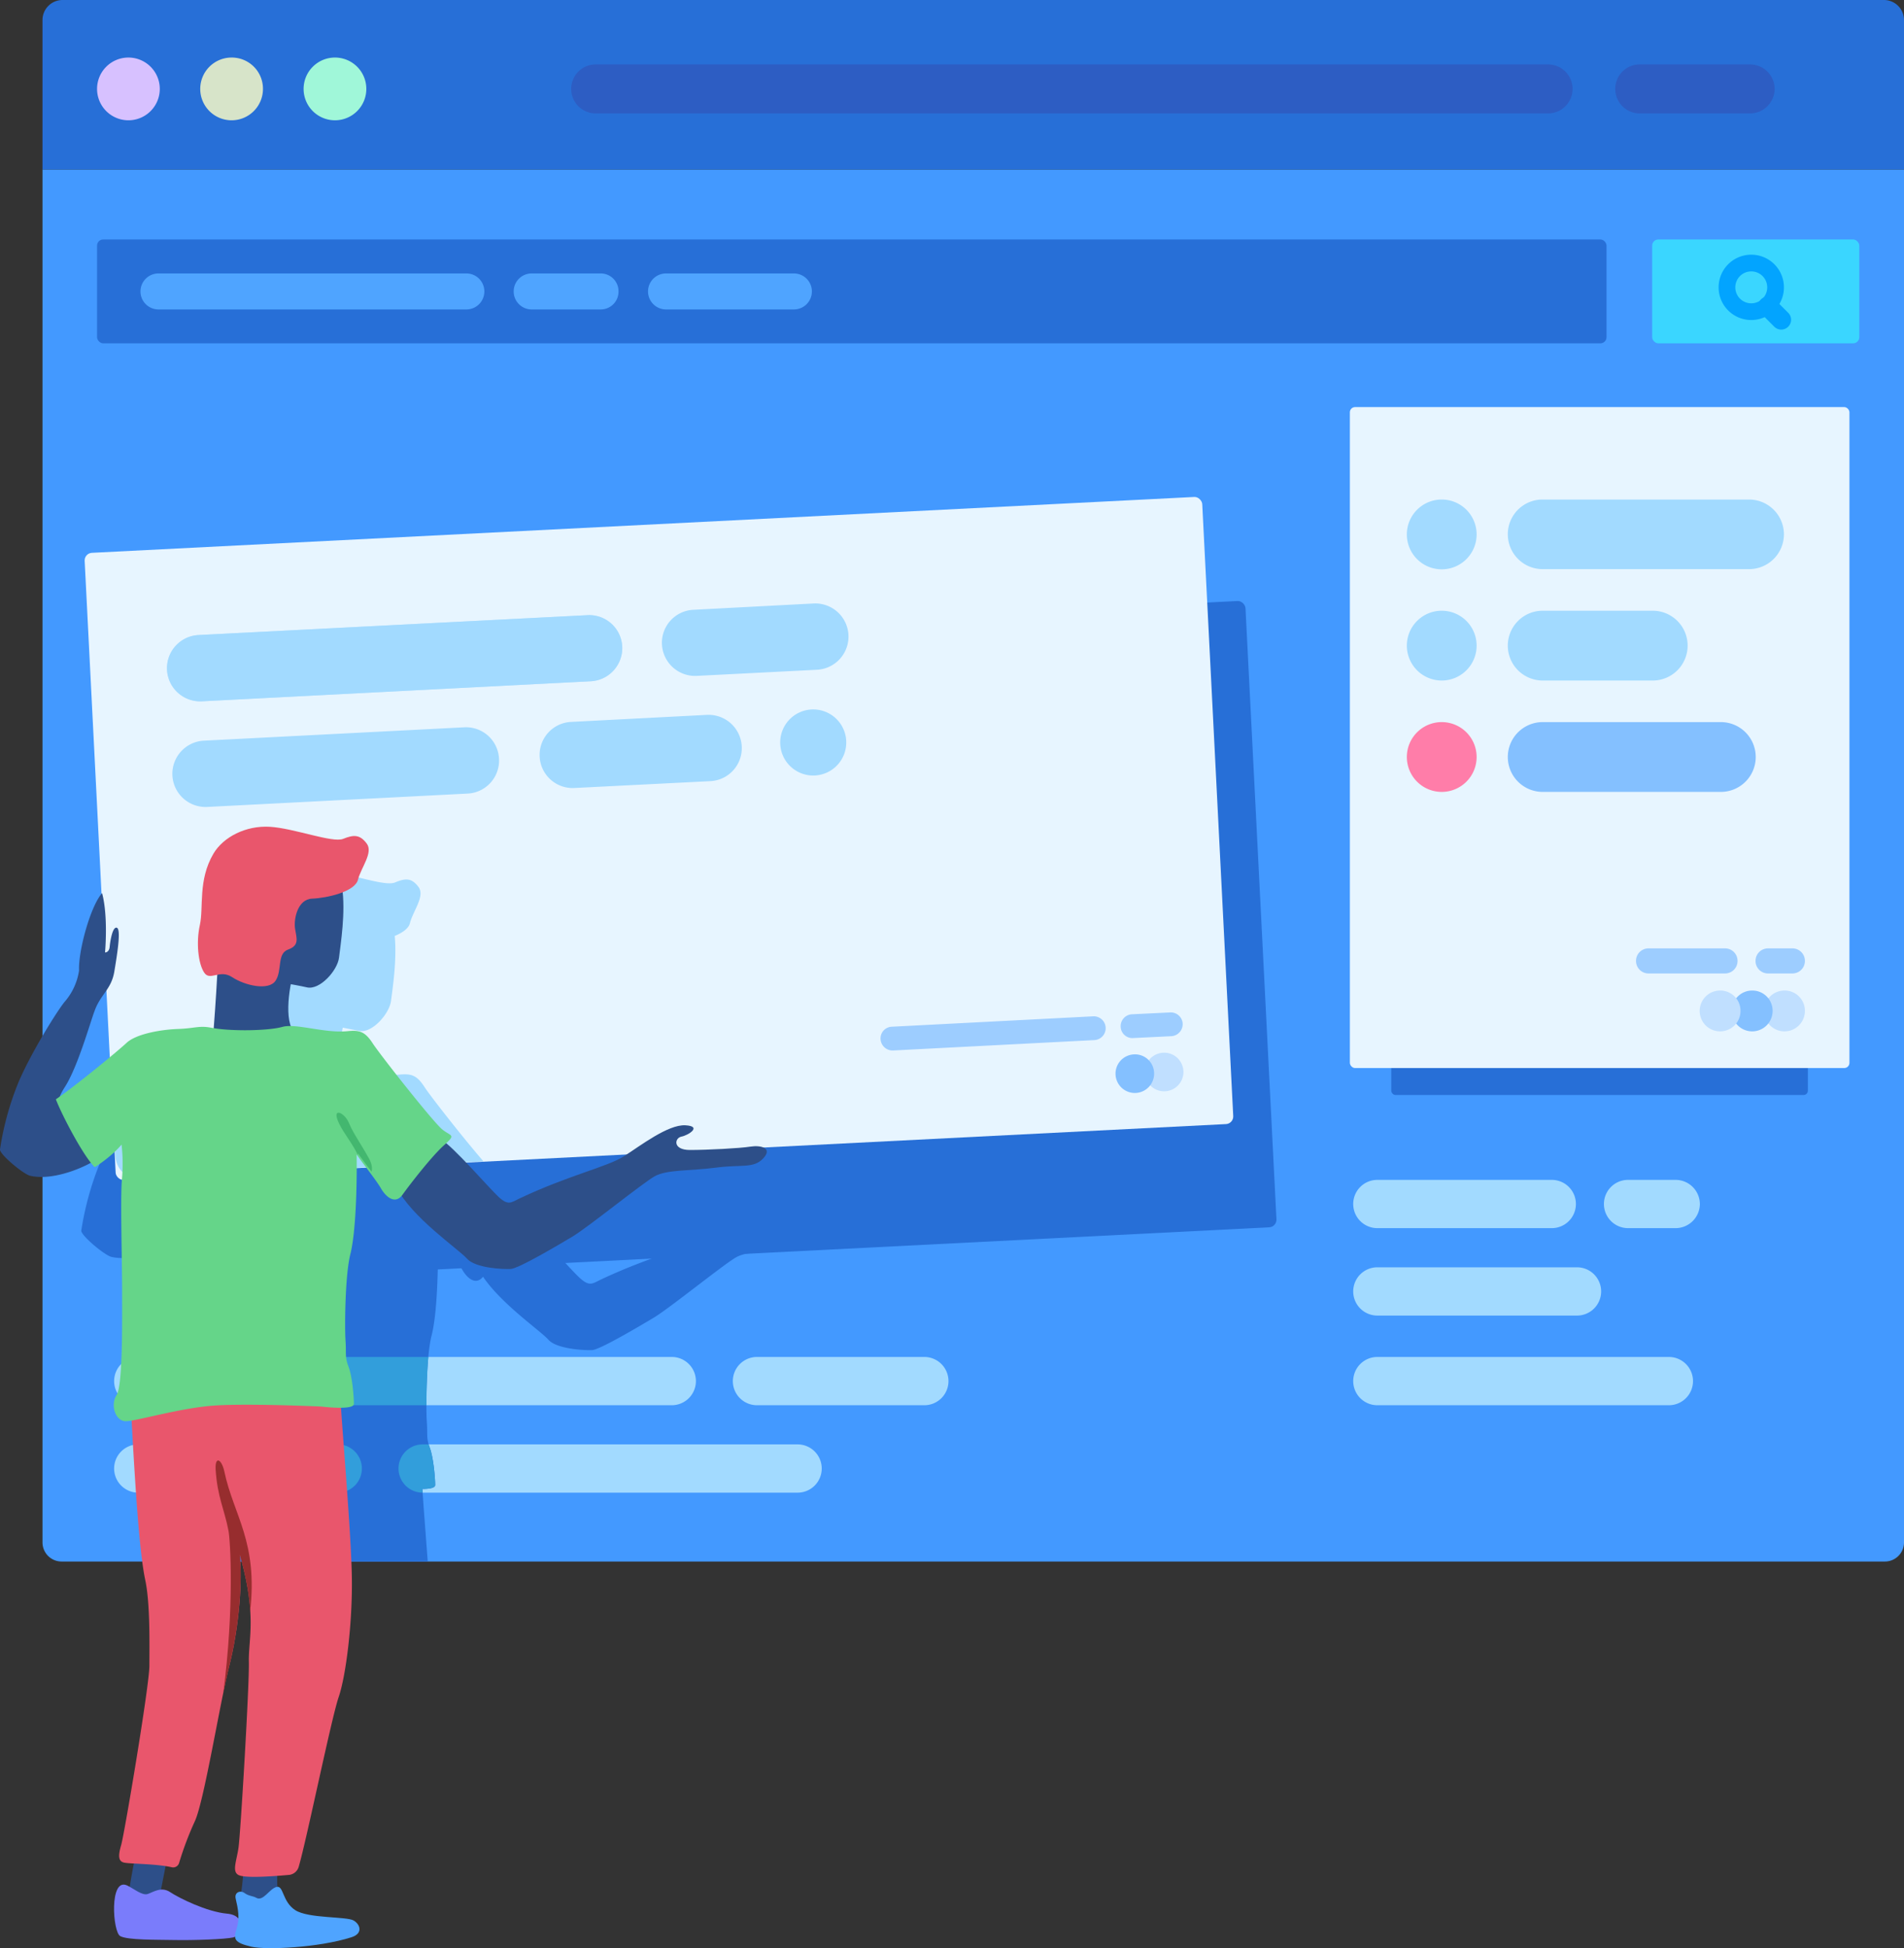 <svg xmlns="http://www.w3.org/2000/svg" width="1026" height="1049.5" viewBox="0 0 1026 1049.5">
  <rect x="0" y="0" width="1026" height="1049.5" fill="#333333" stroke="none"/>
  <title>LDigital66_171474640</title>
  <g id="Layer_2" data-name="Layer 2">
    <g id="_171474640">
      <g id="LDigital66_171474640">
        <path d="M22.9,91.3H1026a0,0,0,0,1,0,0V830.9a10.3,10.3,0,0,1-10.3,10.3H33.2a10.3,10.3,0,0,1-10.3-10.3V91.3A0,0,0,0,1,22.9,91.3Z" fill="#4399ff"/>
        <g>
          <path d="M362,757H74.5a13,13,0,0,1-13-13h0a13,13,0,0,1,13-13H362a13,13,0,0,1,13,13h0A13,13,0,0,1,362,757Z" fill="#a2daff"/>
          <path d="M182,804.1H74.5a13,13,0,0,1-13-13h0a13,13,0,0,1,13-13H182a13.1,13.1,0,0,1,13.1,13h0A13.1,13.1,0,0,1,182,804.1Z" fill="#a2daff"/>
          <path d="M429.8,804.1h-202a13,13,0,0,1-13-13h0a13,13,0,0,1,13-13h202a13,13,0,0,1,13,13h0A13,13,0,0,1,429.8,804.1Z" fill="#a2daff"/>
          <path d="M498.1,757H407.9a13,13,0,0,1-13-13h0a13,13,0,0,1,13-13h90.2a13,13,0,0,1,13,13h0A13,13,0,0,1,498.1,757Z" fill="#a2daff"/>
        </g>
        <g>
          <path d="M836.2,661.6h-94a13,13,0,0,1-13-13h0a13,13,0,0,1,13-13h94a13,13,0,0,1,13,13h0A13,13,0,0,1,836.2,661.6Z" fill="#a2daff"/>
          <path d="M902.9,661.6H877.3a13,13,0,0,1-13-13h0a13,13,0,0,1,13-13h25.6a13.1,13.1,0,0,1,13.1,13h0A13.1,13.1,0,0,1,902.9,661.6Z" fill="#a2daff"/>
          <path d="M849.8,708.7H742.2a13,13,0,0,1-13-13h0a13,13,0,0,1,13-13H849.8a13,13,0,0,1,13,13h0A13,13,0,0,1,849.8,708.7Z" fill="#a2daff"/>
          <path d="M899.3,757H742.2a13,13,0,0,1-13-13h0a13,13,0,0,1,13-13H899.3a13,13,0,0,1,13,13h0A13,13,0,0,1,899.3,757Z" fill="#a2daff"/>
        </g>
        <path d="M33.7,0h981.4A10.8,10.8,0,0,1,1026,10.8V91.3a0,0,0,0,1,0,0H22.9a0,0,0,0,1,0,0V10.8A10.8,10.8,0,0,1,33.7,0Z" fill="#276fd7"/>
        <rect x="52.3" y="129" width="813.4" height="55.95" rx="3.3" fill="#276fd7"/>
        <path d="M321,61.1H834.2a13.2,13.2,0,0,0,13.2-13.2h0a13.2,13.2,0,0,0-13.2-13.2H321a13.2,13.2,0,0,0-13.2,13.2h0A13.2,13.2,0,0,0,321,61.1Z" fill="#2d5dc3"/>
        <path d="M85.5,166.7H251.2A9.7,9.7,0,0,0,261,157h0a9.7,9.7,0,0,0-9.8-9.7H85.5a9.7,9.7,0,0,0-9.8,9.7h0A9.7,9.7,0,0,0,85.5,166.7Z" fill="#4fa4ff"/>
        <path d="M286.6,166.7h37a9.6,9.6,0,0,0,9.7-9.7h0a9.6,9.6,0,0,0-9.7-9.7h-37a9.7,9.7,0,0,0-9.8,9.7h0A9.7,9.7,0,0,0,286.6,166.7Z" fill="#4fa4ff"/>
        <path d="M358.9,166.7h68.8a9.7,9.7,0,0,0,9.8-9.7h0a9.7,9.7,0,0,0-9.8-9.7H358.9a9.7,9.7,0,0,0-9.7,9.7h0A9.7,9.7,0,0,0,358.9,166.7Z" fill="#4fa4ff"/>
        <path d="M883.6,61.1H943a13.3,13.3,0,0,0,13.3-13.2h0A13.3,13.3,0,0,0,943,34.7H883.6a13.2,13.2,0,0,0-13.2,13.2h0A13.2,13.2,0,0,0,883.6,61.1Z" fill="#2d5dc3"/>
        <rect x="890.3" y="129" width="111.6" height="55.95" rx="3.3" fill="#3ad6ff"/>
        <rect x="749.7" y="292.9" width="224.5" height="296.98" rx="2.3" fill="#276fd7"/>
        <rect x="727.4" y="219.3" width="269.2" height="356.06" rx="2.8" fill="#e7f5ff"/>
        <g>
          <path d="M795.7,287.8a18.8,18.8,0,1,1-18.8-18.7A18.8,18.8,0,0,1,795.7,287.8Z" fill="#a2daff"/>
          <path d="M942.5,306.6H831.2a18.8,18.8,0,0,1-18.7-18.8h0a18.7,18.7,0,0,1,18.7-18.7H942.5a18.8,18.8,0,0,1,18.8,18.7h0A18.8,18.8,0,0,1,942.5,306.6Z" fill="#a2daff"/>
          <path d="M795.7,347.8A18.8,18.8,0,1,1,776.9,329,18.8,18.8,0,0,1,795.7,347.8Z" fill="#a2daff"/>
          <path d="M890.6,366.6H831.2a18.8,18.8,0,0,1-18.7-18.8h0A18.8,18.8,0,0,1,831.2,329h59.4a18.8,18.8,0,0,1,18.8,18.8h0A18.8,18.8,0,0,1,890.6,366.6Z" fill="#a2daff"/>
          <path d="M795.7,407.8A18.8,18.8,0,1,1,776.9,389,18.8,18.8,0,0,1,795.7,407.8Z" fill="#ff7da9"/>
          <path d="M927.3,426.6H831.2a18.8,18.8,0,0,1-18.7-18.8h0A18.8,18.8,0,0,1,831.2,389h96.1a18.8,18.8,0,0,1,18.8,18.8h0A18.8,18.8,0,0,1,927.3,426.6Z" fill="#84c0ff"/>
        </g>
        <path d="M929.6,524.4H888.4a6.7,6.7,0,0,1-6.8-6.7h0a6.7,6.7,0,0,1,6.8-6.8h41.2a6.7,6.7,0,0,1,6.7,6.8h0A6.7,6.7,0,0,1,929.6,524.4Z" fill="#9dcdff"/>
        <path d="M965.9,524.4H952.7a6.7,6.7,0,0,1-6.7-6.7h0a6.7,6.7,0,0,1,6.7-6.8h13.2a6.7,6.7,0,0,1,6.7,6.8h0A6.7,6.7,0,0,1,965.9,524.4Z" fill="#9dcdff"/>
        <g>
          <path d="M972.6,544.6a11,11,0,1,1-10.9-11A10.9,10.9,0,0,1,972.6,544.6Z" fill="#c0dfff"/>
          <path d="M955.2,544.6a11,11,0,1,1-10.9-11A10.9,10.9,0,0,1,955.2,544.6Z" fill="#84c0ff"/>
          <path d="M937.9,544.6a11,11,0,1,1-11-11A10.9,10.9,0,0,1,937.9,544.6Z" fill="#c0dfff"/>
        </g>
        <path d="M448.1,661.4c-5.7.9-23,1.8-32.5,1.8s-8.1-6.5-4.5-7.2,11.3-5.7,2-6.1S388.9,661,380,666.6s-29.7,10.2-56.2,22.7c-4.6,2.2-6.1,3.9-11.3-.8s-19.9-22-28.2-28.9c5.1-4.7,2.4-3.8-2.1-7.4s-33.5-40.1-37.6-46.5-7-7.2-13.6-6.5c-10.1,1-22.6-2.4-30.4-2.7-2.2-5.7-1.5-15.1-.1-22.7,3.4.6,6.6,1.3,8.7,1.8,7,1.6,16.5-9.2,17.3-16.1s3.3-22,2-35.1c4.2-1.7,7.6-3.9,8.3-6.8,1.6-6.6,8.3-14.6,4.6-19.5s-6.9-4.8-12.7-2.5-26.4-5.7-39.4-6.5-25.1,5.5-30.5,14.5c-8.4,14.3-5.2,28.9-7.2,38.4s-.9,20.7,2.2,25.7c1.8,2.7,4.2,1.7,7.1,1.1-.5,10-1.3,20.9-1.9,28.8l-1.6-.3c-6.2-1.2-8.7.5-17.5.7s-22.4,2.5-27.9,7.5-24.7,20.9-35.9,28.9a23.7,23.7,0,0,1,2.7-5.2c7.1-10.9,14-35.7,16-41,3.3-8.9,9.1-11.5,10.6-21.1s3.7-22.7,1.4-23.6-3.6,7-3.8,10.2-2.6,3.1-2.6,3.1,1.8-19.4-1.6-32c-6.6,7.7-12.9,31.9-12.4,41.7a33.1,33.1,0,0,1-7.7,16.8c-3.8,4.5-18.3,27.6-25.1,43.8a163.9,163.9,0,0,0-9.8,35.8c-.3,2.6,12.8,13.5,16.3,14.2,10.6,2.4,24.9-2.7,32.7-7l2,2.3a60,60,0,0,0,14.5-12.1,88.2,88.2,0,0,1,.3,18.7c-1,10.5,0,44,0,60.5s.5,50.6-2.9,55.8-.7,14,5,14l3-.3c.6,9.7,1.2,21,2,32.2H230.5c-1.1-14.5-2.2-28.7-2.9-39.1,3.7,0,6.9-.5,6.9-2.1,0-3.6-.9-14.7-2.9-20.1s-1.1-6.8-1.6-13.9-.4-35.1,2.6-46.7,3.6-35.8,3.4-53.7c1.6,2.5,10.6,14,13.1,18.4s7.2,8.7,11.2,3.8c10.1,14.9,31.1,29.2,35.2,33.9s17.8,5.8,23.6,5.6c4.1-.2,24.7-12.4,33.1-17.4s37.9-28.9,44.5-32.6,19.2-2.8,33-4.6,20.2.7,25.4-5S453.8,660.5,448.1,661.4Z" fill="#276fd7"/>
        <rect x="75.7" y="338.4" width="604.5" height="337.82" rx="4.1" transform="translate(-25.5 20) rotate(-2.9)" fill="#276fd7"/>
        <rect x="53.8" y="282.3" width="603" height="338.26" rx="4.1" transform="translate(-22.6 18.8) rotate(-2.9)" fill="#e7f5ff"/>
        <path d="M228.7,585.5c-4.1-6.3-7-7.2-13.6-6.6-10.1,1-22.6-2.3-30.4-2.6-2.1-5.8-1.5-15.1,0-22.7l8.6,1.7c7,1.7,16.5-9.1,17.4-16.1s3.2-21.9,2-35c4.1-1.7,7.5-4,8.2-6.9,1.6-6.5,8.3-14.6,4.6-19.5s-6.9-4.8-12.7-2.4-26.3-5.7-39.4-6.5-25.1,5.5-30.4,14.5c-8.5,14.3-5.3,28.8-7.3,38.4s-.9,20.7,2.2,25.6c1.8,2.8,4.2,1.8,7.1,1.2-.5,9.9-1.3,20.9-1.9,28.8l-1.6-.3c-6.2-1.2-8.7.5-17.5.7s-22.4,2.5-27.8,7.5-23.1,19.5-34.5,27.8l.5,9.8a12.9,12.9,0,0,0,13.6,12.2l184.7-9.5C250.4,614,231.9,590.5,228.7,585.5Z" fill="#a2daff"/>
        <path d="M318.4,367,108.7,377.8A17.9,17.9,0,0,1,90,360.9h0a17.9,17.9,0,0,1,16.9-18.8l209.6-10.7a17.8,17.8,0,0,1,18.8,16.9h0A17.9,17.9,0,0,1,318.4,367Z" fill="#c0e6ff"/>
        <path d="M318.4,367,108.7,377.8A17.9,17.9,0,0,1,90,360.9h0a17.9,17.9,0,0,1,16.9-18.8l209.6-10.7a17.8,17.8,0,0,1,18.8,16.9h0A17.9,17.9,0,0,1,318.4,367Z" fill="#a2daff"/>
        <path d="M440.3,360.8l-64.9,3.3a17.9,17.9,0,0,1-18.7-16.9h0a17.8,17.8,0,0,1,16.9-18.7l64.8-3.4A17.9,17.9,0,0,1,457.2,342h0A17.9,17.9,0,0,1,440.3,360.8Z" fill="#a2daff"/>
        <path d="M456,399.1a17.8,17.8,0,1,1-18.7-16.9A17.8,17.8,0,0,1,456,399.1Z" fill="#a2daff"/>
        <path d="M252,427.5l-140.3,7.2a17.9,17.9,0,0,1-18.8-16.9h0A17.9,17.9,0,0,1,109.8,399l140.4-7.2a17.8,17.8,0,0,1,18.7,16.9h0A17.8,17.8,0,0,1,252,427.5Z" fill="#a2daff"/>
        <path d="M382.8,420.8l-73.3,3.7a17.8,17.8,0,0,1-18.7-16.9h0a17.8,17.8,0,0,1,16.9-18.7l73.3-3.8A17.9,17.9,0,0,1,399.7,402h0A17.8,17.8,0,0,1,382.8,420.8Z" fill="#a2daff"/>
        <path d="M589.7,560.3l-108.5,5.6a6.5,6.5,0,0,1-6.7-6.1h0a6.3,6.3,0,0,1,6-6.7L589,547.5a6.4,6.4,0,0,1,6.8,6.1h0A6.4,6.4,0,0,1,589.7,560.3Z" fill="#9dcdff"/>
        <path d="M631.2,558.2l-20.6,1a6.3,6.3,0,0,1-6.7-6h0a6.4,6.4,0,0,1,6-6.8l20.7-1a6.4,6.4,0,0,1,6.7,6h0A6.5,6.5,0,0,1,631.2,558.2Z" fill="#9dcdff"/>
        <path d="M637.7,577a10.4,10.4,0,1,1-10.9-9.9A10.4,10.4,0,0,1,637.7,577Z" fill="#c0dfff"/>
        <path d="M621.9,577.8A10.4,10.4,0,1,1,611,568,10.3,10.3,0,0,1,621.9,577.8Z" fill="#84c0ff"/>
        <path d="M86.1,47.9A16.9,16.9,0,1,1,69.2,31,16.9,16.9,0,0,1,86.1,47.9Z" fill="#d7c1ff"/>
        <path d="M141.7,47.9A16.9,16.9,0,1,1,124.8,31,16.8,16.8,0,0,1,141.7,47.9Z" fill="#d7e4c9"/>
        <path d="M197.4,47.9A16.9,16.9,0,1,1,180.5,31,16.9,16.9,0,0,1,197.4,47.9Z" fill="#a0f7d9"/>
        <g>
          <path d="M943.7,137.2a17.6,17.6,0,1,0,17.6,17.6A17.6,17.6,0,0,0,943.7,137.2Zm0,26.2a8.6,8.6,0,1,1,8.6-8.6A8.6,8.6,0,0,1,943.7,163.4Z" fill="#02a4ff"/>
          <path d="M963.6,176h0a5.3,5.3,0,0,1-7.5,0l-7.2-7.2a5.3,5.3,0,0,1,0-7.5h0a5.3,5.3,0,0,1,7.5,0l7.2,7.2A5.3,5.3,0,0,1,963.6,176Z" fill="#02a4ff"/>
        </g>
        <path d="M234.5,800c0-3.6-.9-14.7-2.9-20.1a18.9,18.9,0,0,0-.6-1.8h-3.2a13,13,0,0,0-.1,26c0-.7-.1-1.4-.1-2C231.3,802.1,234.5,801.6,234.5,800ZM109.6,757H229.8c0-7.4.3-17.5,1-26H109.5c.1,3.1.1,6,.1,8.5ZM182,778.1H109.2c-.4,8.3-1.2,15.1-2.5,17.2a10.5,10.5,0,0,0-1,8.8H182a13,13,0,1,0,0-26Z" fill="#329edb"/>
        <g>
          <path d="M237.4,613.6c6.8,3.9,26.1,26.4,31.3,31.2s6.7,3,11.3.8c26.4-12.5,47.3-17,56.2-22.7s23.8-17.2,33.1-16.7,1.6,5.4-2.1,6.1-4.9,7.2,4.6,7.2,26.8-.9,32.5-1.8,12.2.7,7,6.3-11.6,3.2-25.4,5-26.5,1-33,4.6-36.1,27.6-44.5,32.6-29,17.2-33.2,17.4-19-.4-23.6-5.6-29.9-22.2-38.1-38.7S231.7,615,237.4,613.6Z" fill="#2d4f89"/>
          <path d="M73,999.8c-2,8.7-3.9,21.7-3.9,21.7l16.5,2.4,4.8-24.6S76,994.2,73,999.8Z" fill="#2d4f89"/>
          <path d="M131.3,997.7a126.9,126.9,0,0,1-1.3,21.5c2.2,6.5,8.6,10.1,13,9.6s6.6-8.6,6.6-8.6-.9-17.4.7-21.3C142.7,993.6,133.4,990,131.3,997.7Z" fill="#2d4f89"/>
          <path d="M68.5,1015.7c-9.7-4.5-7.8,25.1-3.7,27.3s19.6,1.9,29.4,2.1,27.2-.4,31.5-1.4,7.7-11.8-3.3-12.8-25.9-8.4-30.7-11.6-9.1,0-12.1,1S72.1,1017.4,68.5,1015.7Z" fill="#7a7cfb"/>
          <path d="M127,1022.8c1.3,5.5,2.3,10.6.5,16.2s-1.4,7.5,8,9.7c7.7,1.8,36.1.6,53.9-5.1,6.1-1.9,5-6.7,1.2-9s-24.4-1-31.5-5.6-6.2-13.5-10.1-12.5-7.2,8.1-11,5.8c-1.5-.9-4.1-.9-6.2-2.5S126.2,1019.2,127,1022.8Z" fill="#4fa4ff"/>
          <path d="M183.3,751.2c1.2,21.1,5.9,74.2,6.3,98.4s-3.1,52.9-7.1,64.6-17.1,76.2-21.5,91.3a6.1,6.1,0,0,1-5.1,4.5c-7.8.7-23.1,1.9-27.1.2s-1.4-7.3-.3-14.7,5.9-87.8,5.6-100.2,4.5-25.3-4.9-57.8c1.5,13.4-.2,38.4-5.7,60.1-5,19.7-13.5,72.7-18.5,83.5a174.6,174.6,0,0,0-8.5,22.5,3.3,3.3,0,0,1-3.9,2.3c-8.3-1.9-22.5-1.8-25.7-2.5s-3.3-3.7-1.6-9.5,15.2-85.8,15.2-96.6.5-33.1-2.2-46c-4.6-21.2-7.3-89-8.7-108.7C77.8,727.9,166.8,723.5,183.3,751.2Z" fill="#e9566c"/>
          <path d="M158.4,523.1c-2.9,9.6-5.8,30.1,1.8,34.3-7.9,11.4-45.9,7.9-45.9,7.9s3.2-39.1,3.4-56.9C139,503.2,152.9,517.4,158.4,523.1Z" fill="#2d4f89"/>
          <path d="M116.2,791.6c.9,14.7,4.7,21.4,6.9,32.9,1,4.8,3.3,41-2.8,87.8,1.2-5.8,2.3-10.9,3.2-14.7,5.5-21.7,7.2-46.7,5.7-60.1,3.7,12.8,5.2,22.7,5.6,30.6,4.3-37.7-9-51.9-13.9-75.4C119.4,785.9,115.8,784.2,116.2,791.6Z" fill="#972d2e"/>
          <path d="M55,481.1c-6.6,7.7-12.9,31.9-12.4,41.7a33.1,33.1,0,0,1-7.7,16.8c-3.8,4.5-18.3,27.6-25.1,43.8A156.8,156.8,0,0,0,0,619.2c-.3,2.6,12.8,13.5,16.3,14.2,13.4,3.1,32.8-6,37.3-10.1-4.3-14.5-14.7-31-15.3-30.7-3.9,2-10.3,3.8-3.3-7.1s13.9-35.7,16-41c3.2-8.9,9-11.5,10.6-21.1s3.7-22.7,1.4-23.6-3.6,7-3.9,10.2-2.5,3.1-2.5,3.1S58.4,493.7,55,481.1Z" fill="#2d4f89"/>
          <path d="M30.1,592.2c10.7-7.3,32.7-25.4,38.1-30.4s19-7.2,27.8-7.5,11.3-1.9,17.6-.7c10.6,2.1,31.1,1.7,38.5-.4s22.6,3.5,35.1,2.3c6.5-.7,9.5.2,13.6,6.5s32.8,42.7,37.6,46.5,7.5,2.5.9,8.4-18.4,21.1-22.4,26.7-9.1,1-11.6-3.4-11.6-15.8-13.1-18.3c.2,17.9-.5,42.2-3.4,53.7s-3.1,39.7-2.6,46.7-.5,8.4,1.6,13.9,2.9,16.5,2.9,20.1-17.7,1.4-17.7,1.4-37.6-1.7-56.4-.6-43.1,8.5-48.8,8.5-8.4-8.8-5-14,3-39.2,3-55.8-1-50-.1-60.5a91.1,91.1,0,0,0-.2-18.7C60.9,622.2,52.6,628,51,628.7,44.9,622.8,33.3,600.6,30.1,592.2Z" fill="#65d589"/>
          <path d="M192.9,621.3c.9,1.4,4.2,5.7,7.3,9.9.5-1.5.3-4-1.3-7-4.2-7.7-8.5-13.5-10.9-19.3s-9.7-8.8-5.3.3c2.5,5.3,7.1,10.6,10.2,17.1Z" fill="#43b76f"/>
          <path d="M184.3,477.7c2.1,13.6-.8,31.1-1.6,38.1s-10.4,17.7-17.3,16.1-24.6-4.4-24.6-4.4l17.8-50.2S178.5,472.5,184.3,477.7Z" fill="#2d4f89"/>
          <path d="M115,459.9c-8.4,14.3-5.2,28.9-7.3,38.4s-.9,20.7,2.3,25.6,8.3-2,15.1,2.5,19.7,7.5,23.4,1.9.6-14.6,6.8-16.8,4.5-6.1,3.7-11.2,1.3-15.9,9.2-16.2,23.1-3.7,24.7-10.2,8.4-14.6,4.7-19.5-7-4.8-12.7-2.5-26.4-5.7-39.4-6.5S120.3,450.9,115,459.9Z" fill="#e9566c"/>
        </g>
      </g>
    </g>
  </g>
</svg>
